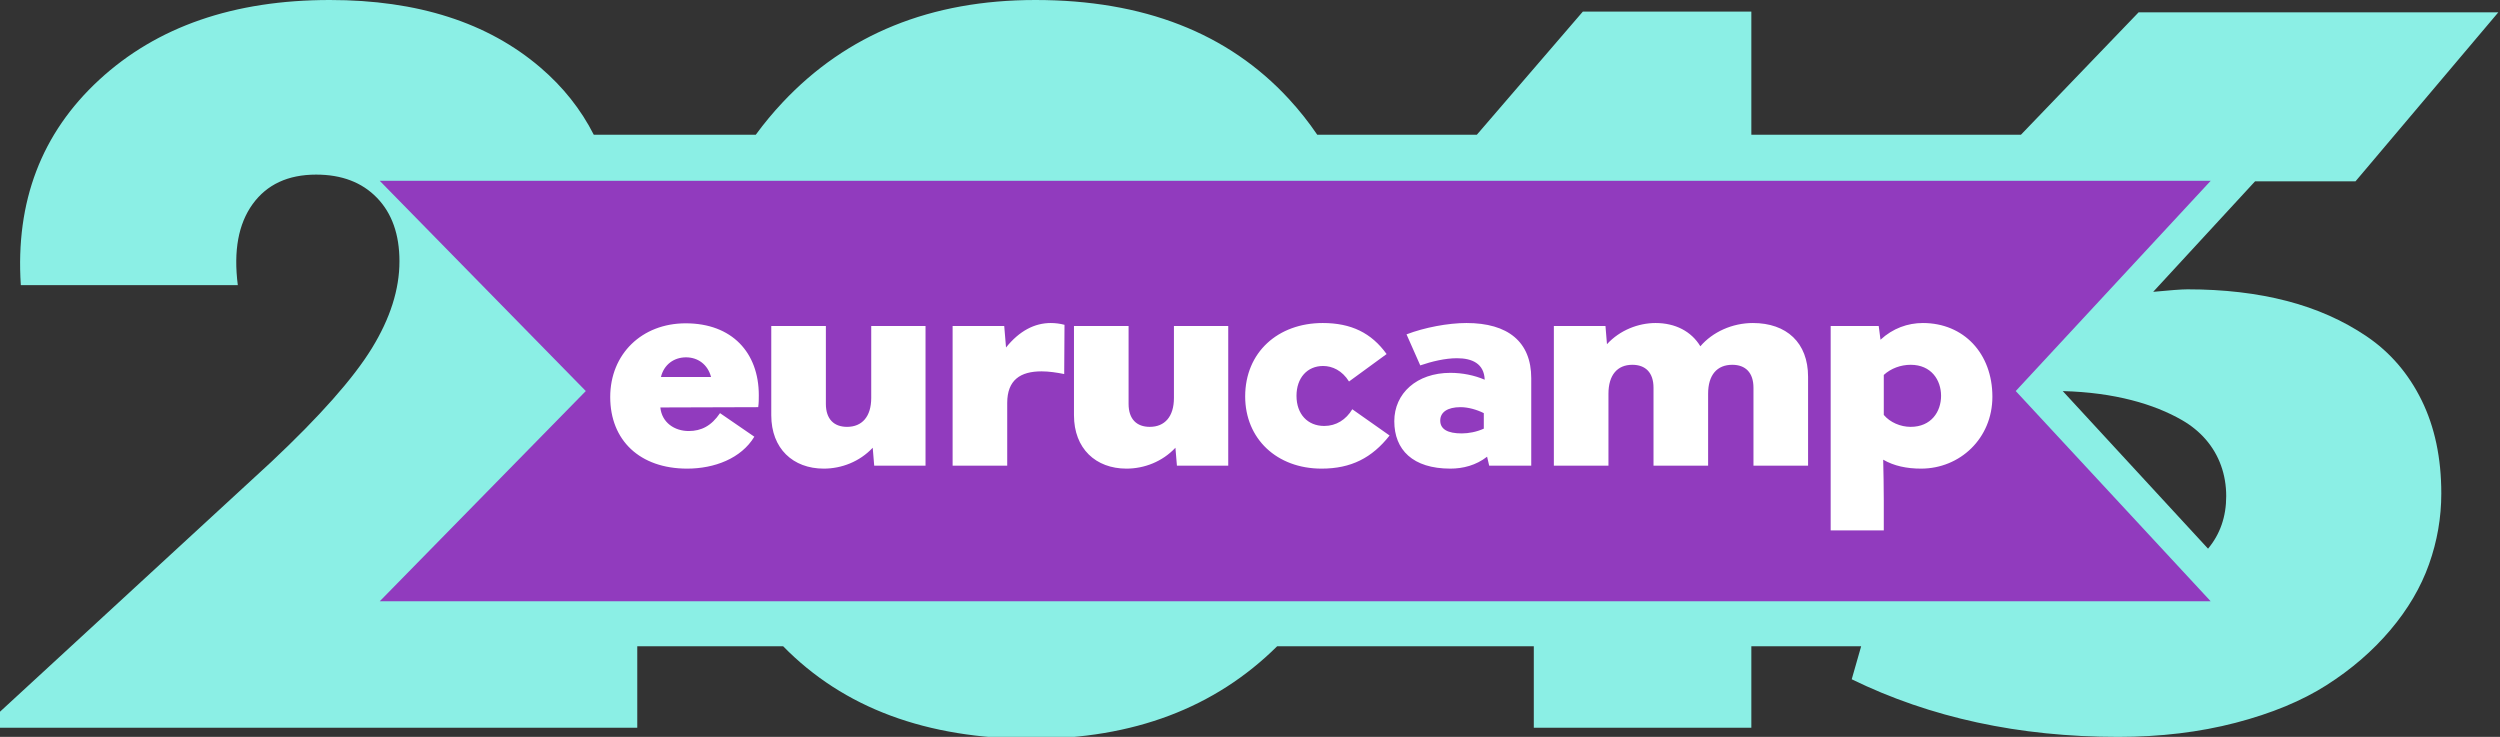 <?xml version="1.0" encoding="UTF-8" standalone="no"?>
<svg width="553px" height="163px" viewBox="0 0 553 163" version="1.1" xmlns="http://www.w3.org/2000/svg" xmlns:xlink="http://www.w3.org/1999/xlink" xmlns:sketch="http://www.bohemiancoding.com/sketch/ns">
    <rect x="0" y="0" width="553" height="163" fill="#333333" stroke="none"/>
    <!-- Generator: Sketch 3.0.4 (8054) - http://www.bohemiancoding.com/sketch -->
    <title>eurucamp-2015</title>
    <desc>Created with Sketch.</desc>
    <defs></defs>
    <g id="Page-1" stroke="none" stroke-width="1" fill="none" fill-rule="evenodd" sketch:type="MSPage">
        <g id="eurucamp-2015" sketch:type="MSLayerGroup">
            <g id="Page-1" sketch:type="MSShapeGroup">
                <g id="Logo">
                    <g id="eurucamp-2015">
                        <path d="M411.688,142.951 L387.396,142.951 L387.396,160.974 L339.278,160.974 L339.278,142.951 L282.508,142.951 C268.74,156.596 250.671,163.419 228.302,163.419 C204.947,163.419 186.59,156.596 173.23,142.951 L173.23,142.951 L140.962,142.951 L140.962,160.974 L0,160.974 L0,157.43 L29.998,129.806 L59.997,102.183 C70.744,92.078 78.157,83.706 82.238,77.065 C86.318,70.424 88.359,64.007 88.359,57.814 C88.359,51.865 86.702,47.18 83.389,43.758 C80.076,40.335 75.592,38.624 69.935,38.624 C63.714,38.624 59.027,40.804 55.876,45.163 C52.724,49.523 51.633,55.491 52.603,63.07 L28.604,63.07 L4.606,63.07 C3.394,44.572 9.171,29.437 21.938,17.662 C34.705,5.887 51.714,0 72.966,0 C92.358,0 107.873,4.971 119.508,14.912 C124.542,19.213 128.488,24.177 131.344,29.805 L167.177,29.805 C168.989,27.323 170.961,24.946 173.093,22.673 C187.274,7.558 205.92,0 229.029,0 C252.947,0 271.633,7.293 285.087,21.879 C287.379,24.364 289.476,27.006 291.377,29.805 L326.678,29.805 L350.124,2.567 L387.396,2.567 L387.396,29.805 L447.03,29.805 L473.064,2.723 L552.631,2.723 L521.031,40.117 L498.813,40.117 L476.283,64.554 C479.642,64.231 482.514,64 483.865,64 C491.915,64 499.241,64.856 505.842,66.569 C512.443,68.281 518.34,70.9 523.533,74.424 C528.725,77.948 532.77,82.657 535.669,88.552 C538.567,94.448 540.016,101.314 540.016,109.153 C540.016,114.488 539.11,119.708 537.299,124.813 C535.487,129.918 532.63,134.775 528.725,139.386 C524.821,143.997 520.131,148.048 514.657,151.539 C509.183,155.03 502.461,157.813 494.491,159.888 C486.521,161.963 477.867,163 468.529,163 C446.632,163 426.989,158.752 409.6,150.254 L411.688,142.951 L411.688,142.951 Z M488.419,121.366 L456.284,86.511 C467.721,86.798 476.512,89.39 482.657,92.928 C484.717,94.114 486.452,95.539 487.861,97.152 C490.912,100.643 492.438,105.014 492.438,109.746 C492.438,114.282 491.098,118.155 488.419,121.366 L488.419,121.366 Z M201.273,81.893 C201.273,94.36 203.637,104.281 208.364,111.655 C213.091,119.03 219.818,122.717 228.545,122.717 C237.595,122.717 244.443,119.111 249.089,111.9 C253.735,104.688 256.058,94.686 256.058,81.893 C256.058,69.67 253.594,59.769 248.665,52.191 C243.736,44.613 237.029,40.824 228.545,40.824 C219.414,40.824 212.586,44.409 208.061,51.58 C203.536,58.751 201.273,68.855 201.273,81.893 L201.273,81.893 Z" id="2014" fill="#8BEFE5"></path>
                        <path d="M84,40 L129.579,86.5 L84,133 L489,133 L445.882,86.5 L489,40 L84,40 L84,40 Z" id="badge" fill="#913BBE"></path>
                        <path d="M152.008,103.66 C158.014,103.66 163.954,101.416 166.858,96.598 L159.268,91.384 C157.354,94.222 155.11,95.344 152.338,95.344 C149.236,95.344 146.398,93.496 146.068,90.13 L167.716,90.064 C167.848,89.14 167.848,88.282 167.848,87.424 C167.848,77.986 161.908,71.518 151.678,71.518 C141.976,71.518 134.98,78.316 134.98,87.82 C134.98,97.39 141.514,103.66 152.008,103.66 L152.008,103.66 Z M151.744,79.042 C154.384,79.042 156.562,80.626 157.288,83.398 L146.2,83.398 C146.86,80.626 149.104,79.042 151.744,79.042 L151.744,79.042 Z M204.727,72.112 L192.715,72.112 L192.715,88.018 C192.715,92.176 190.669,94.42 187.369,94.42 C184.465,94.42 182.683,92.704 182.683,89.338 L182.683,72.112 L170.605,72.112 L170.605,91.846 C170.605,99.238 175.423,103.66 182.221,103.66 C186.115,103.66 190.141,102.142 193.045,99.04 L193.375,103 L204.727,103 L204.727,72.112 L204.727,72.112 Z M210.718,72.112 L210.718,103 L222.796,103 L222.796,89.14 C222.796,84.058 225.7,82.144 230.386,82.144 C232.036,82.144 233.752,82.408 235.402,82.738 L235.468,71.848 C234.478,71.584 233.422,71.452 232.432,71.452 C228.868,71.452 225.502,73.168 222.532,76.864 L222.136,72.112 L210.718,72.112 L210.718,72.112 Z M271.686,72.112 L259.674,72.112 L259.674,88.018 C259.674,92.176 257.628,94.42 254.328,94.42 C251.424,94.42 249.642,92.704 249.642,89.338 L249.642,72.112 L237.564,72.112 L237.564,91.846 C237.564,99.238 242.382,103.66 249.18,103.66 C253.074,103.66 257.1,102.142 260.004,99.04 L260.334,103 L271.686,103 L271.686,72.112 L271.686,72.112 Z M306.717,78.316 C303.351,73.63 298.863,71.452 292.593,71.452 C282.693,71.452 275.433,77.92 275.433,87.688 C275.433,97.06 282.429,103.66 292.329,103.66 C298.863,103.66 303.483,101.284 307.377,96.334 L299.127,90.526 C297.741,92.836 295.563,94.222 292.923,94.222 C289.227,94.222 286.785,91.582 286.785,87.556 C286.785,83.596 289.161,80.956 292.659,80.956 C294.705,80.956 296.883,81.946 298.401,84.388 L306.717,78.316 L306.717,78.316 Z M329.406,103 L338.712,103 L338.712,83.662 C338.712,75.61 333.564,71.452 324.39,71.452 C320.298,71.452 315.084,72.442 311.124,73.96 L314.16,80.824 C316.668,79.966 319.638,79.24 322.278,79.24 C325.644,79.24 328.284,80.428 328.416,83.992 C326.106,83.002 323.466,82.474 320.826,82.474 C313.368,82.474 308.418,87.028 308.418,93.166 C308.418,99.502 312.51,103.66 320.826,103.66 C323.598,103.66 326.502,102.934 328.944,101.02 L329.406,103 L329.406,103 Z M323.334,95.872 C320.232,95.872 318.582,94.948 318.582,93.034 C318.582,91.186 320.166,90.064 323.07,90.064 C324.72,90.064 326.634,90.592 328.218,91.384 L328.218,94.816 C326.634,95.542 324.852,95.872 323.334,95.872 L323.334,95.872 Z M343.713,103 L355.791,103 L355.791,87.094 C355.791,82.936 357.771,80.692 361.071,80.692 C363.975,80.692 365.757,82.408 365.757,85.774 L365.757,103 L377.835,103 L377.835,87.094 C377.835,82.936 379.815,80.692 383.181,80.692 C386.085,80.692 387.867,82.408 387.867,85.774 L387.867,103 L399.945,103 L399.945,83.332 C399.945,75.808 395.193,71.452 387.735,71.452 C383.181,71.452 378.825,73.432 376.119,76.6 C374.139,73.3 370.575,71.452 366.219,71.452 C362.391,71.452 358.299,73.036 355.461,76.138 L355.131,72.112 L343.713,72.112 L343.713,103 L343.713,103 Z M425.339,71.452 C421.973,71.452 418.673,72.64 415.967,75.148 L415.571,72.112 L404.945,72.112 L404.945,117.322 L416.693,117.322 L416.693,110.722 C416.693,107.752 416.627,104.452 416.561,101.68 C418.937,103.066 421.775,103.66 424.943,103.66 C433.523,103.66 440.717,96.994 440.717,87.754 C440.717,78.184 434.381,71.452 425.339,71.452 L425.339,71.452 Z M422.633,80.692 C427.187,80.692 429.365,84.058 429.365,87.556 C429.365,91.054 427.187,94.42 422.633,94.42 C420.389,94.42 418.079,93.43 416.693,91.78 L416.693,82.936 C418.277,81.484 420.455,80.692 422.633,80.692 L422.633,80.692 Z" id="eurucamp" fill="#FFFFFF"></path>
                    </g>
                </g>
            </g>
        </g>
    </g>
</svg>
